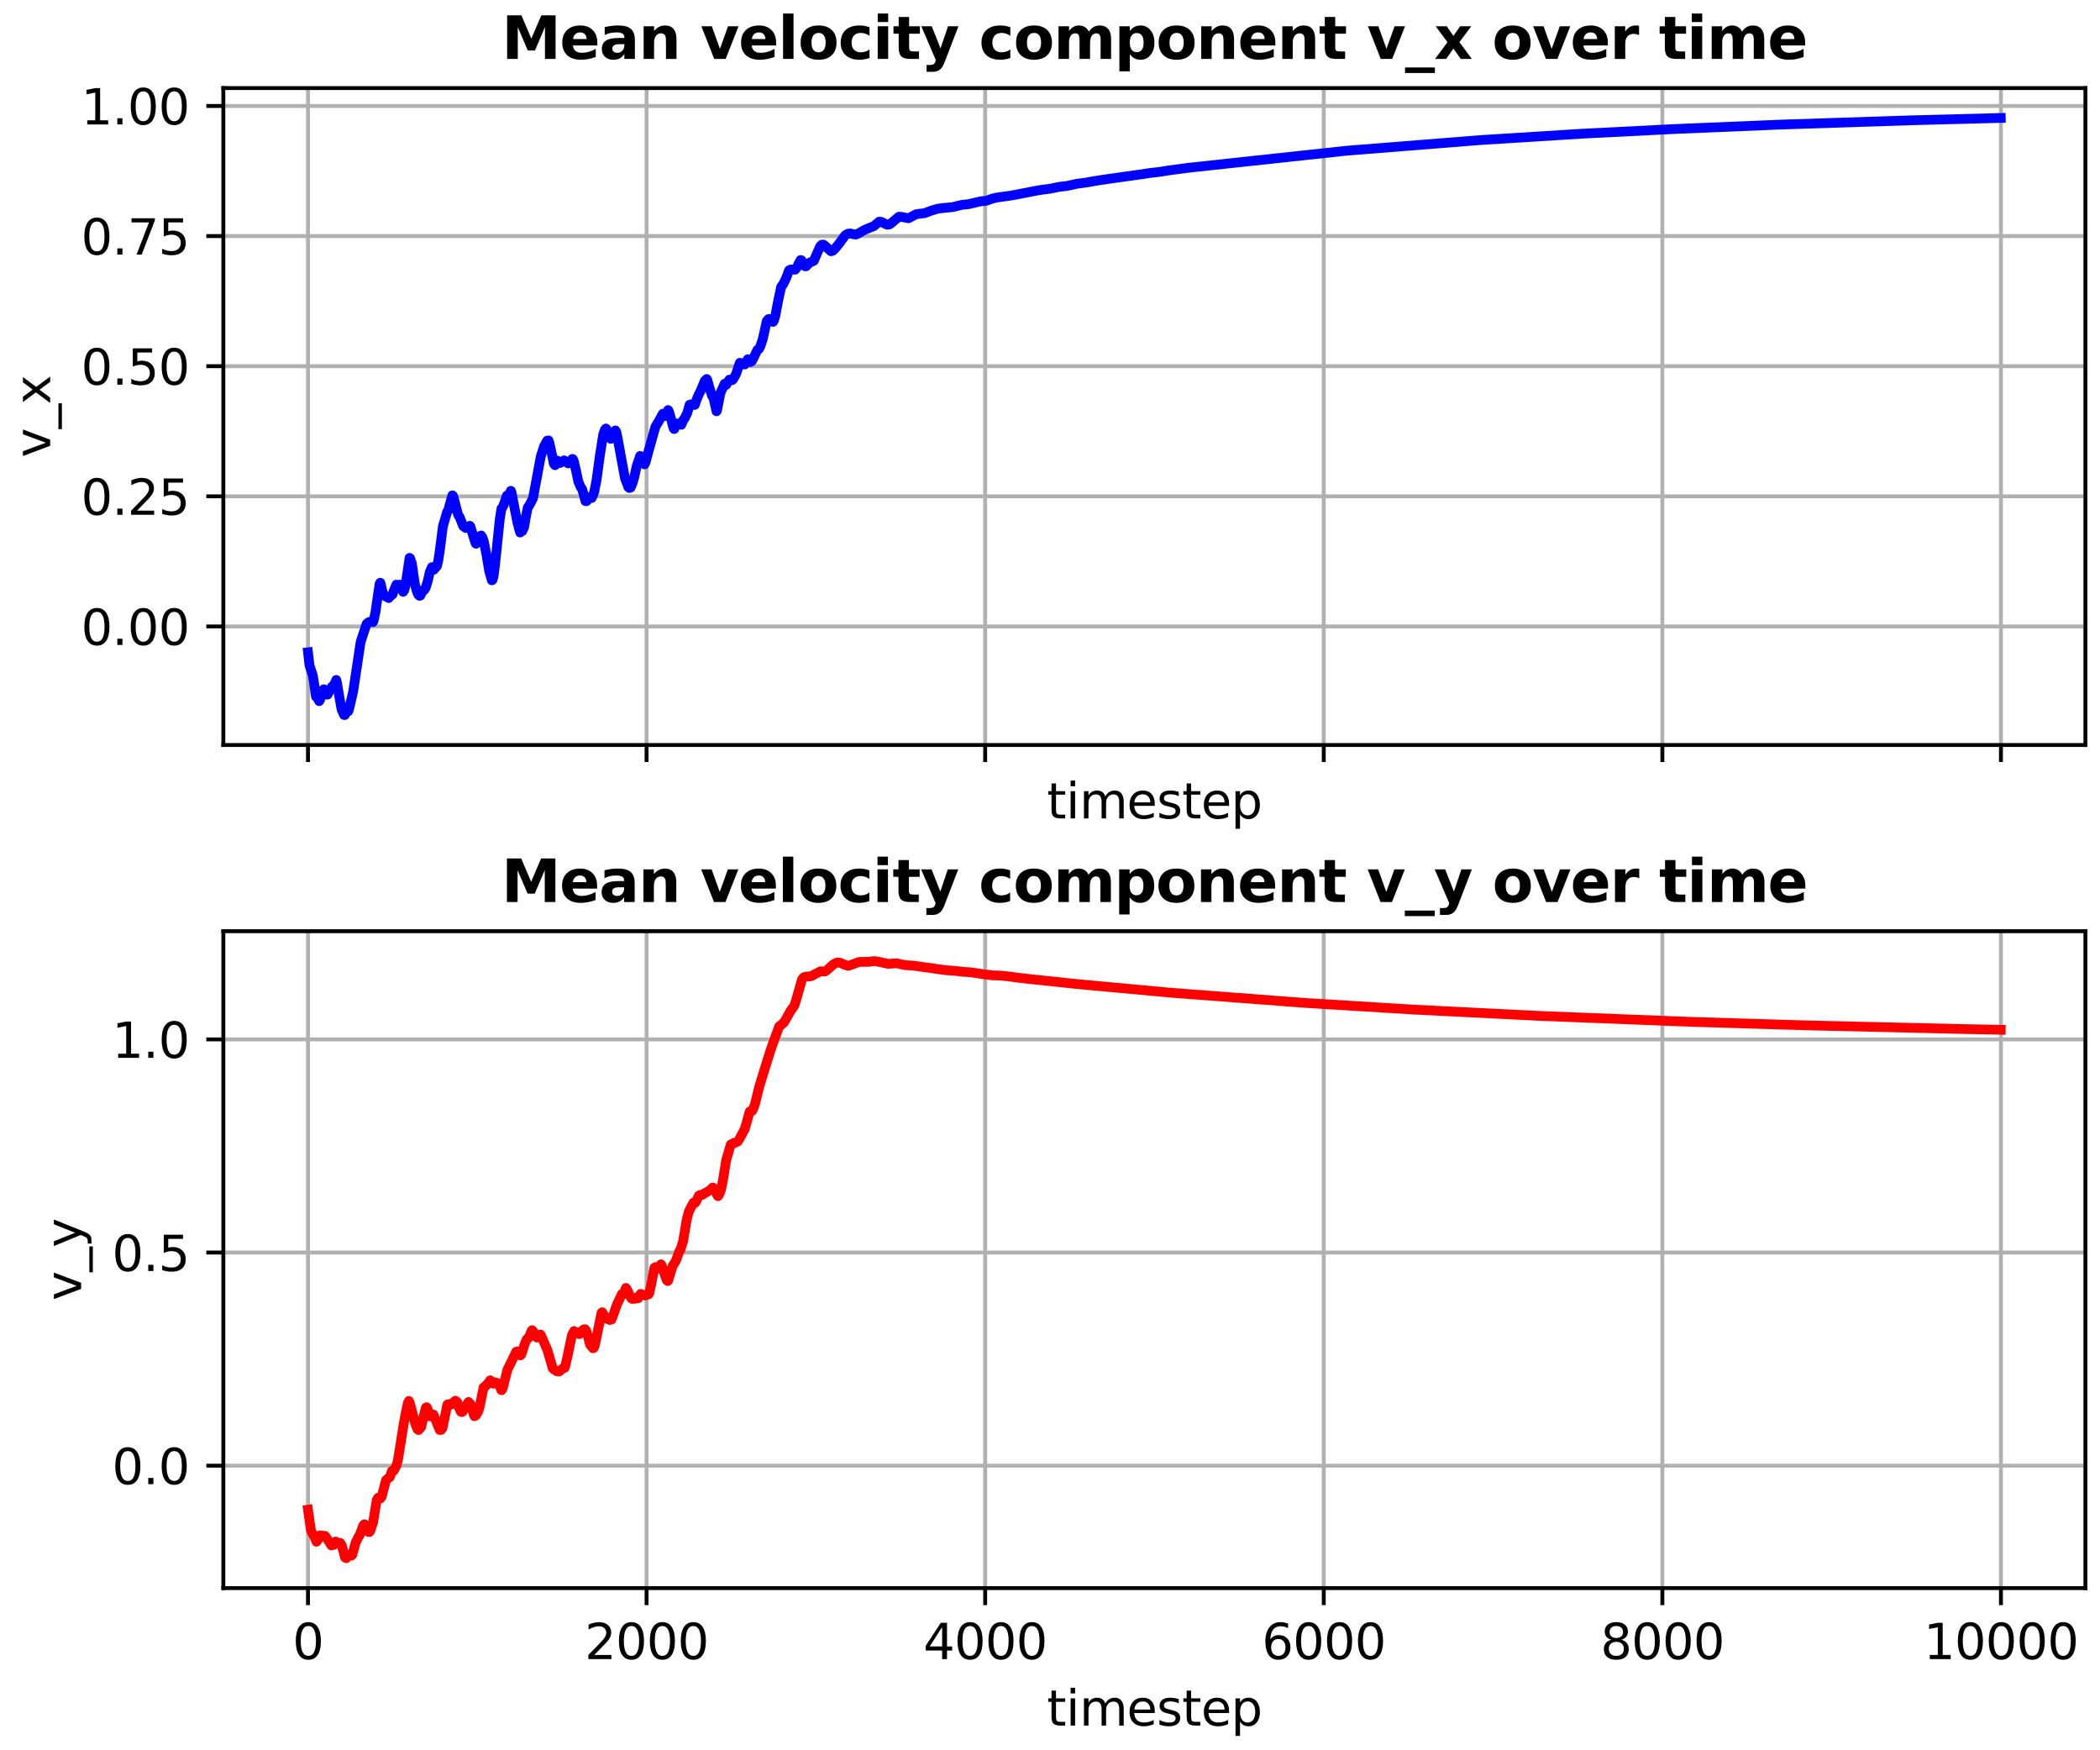 <?xml version="1.0" encoding="utf-8" standalone="no"?>
<!DOCTYPE svg PUBLIC "-//W3C//DTD SVG 1.1//EN"
  "http://www.w3.org/Graphics/SVG/1.1/DTD/svg11.dtd">
<svg xmlns:xlink="http://www.w3.org/1999/xlink" width="432pt" height="360pt" viewBox="0 0 432 360" xmlns="http://www.w3.org/2000/svg" version="1.1">
 <defs>
  <style type="text/css">*{stroke-linejoin: round; stroke-linecap: butt}</style>
 </defs>
 <g id="figure_1">
  <g id="patch_1">
   <path d="M 0 360 
L 432 360 
L 432 0 
L 0 0 
z
" style="fill: #ffffff"/>
  </g>
  <g id="axes_1">
   <g id="patch_2">
    <path d="M 45.944 153.233 
L 429 153.233 
L 429 18.118 
L 45.944 18.118 
z
" style="fill: #ffffff"/>
   </g>
   <g id="matplotlib.axis_1">
    <g id="xtick_1">
     <g id="line2d_1">
      <path d="M 63.356 153.233 
L 63.356 18.118 
" clip-path="url(#p752366ac74)" style="fill: none; stroke: #b0b0b0; stroke-width: 0.8; stroke-linecap: square"/>
     </g>
     <g id="line2d_2">
      <defs>
       <path id="m04e25a98ad" d="M 0 0 
L 0 3.5 
" style="stroke: #000000; stroke-width: 0.8"/>
      </defs>
      <g>
       <use xlink:href="#m04e25a98ad" x="63.356" y="153.233" style="stroke: #000000; stroke-width: 0.8"/>
      </g>
     </g>
    </g>
    <g id="xtick_2">
     <g id="line2d_3">
      <path d="M 133.009 153.233 
L 133.009 18.118 
" clip-path="url(#p752366ac74)" style="fill: none; stroke: #b0b0b0; stroke-width: 0.8; stroke-linecap: square"/>
     </g>
     <g id="line2d_4">
      <g>
       <use xlink:href="#m04e25a98ad" x="133.009" y="153.233" style="stroke: #000000; stroke-width: 0.8"/>
      </g>
     </g>
    </g>
    <g id="xtick_3">
     <g id="line2d_5">
      <path d="M 202.663 153.233 
L 202.663 18.118 
" clip-path="url(#p752366ac74)" style="fill: none; stroke: #b0b0b0; stroke-width: 0.8; stroke-linecap: square"/>
     </g>
     <g id="line2d_6">
      <g>
       <use xlink:href="#m04e25a98ad" x="202.663" y="153.233" style="stroke: #000000; stroke-width: 0.8"/>
      </g>
     </g>
    </g>
    <g id="xtick_4">
     <g id="line2d_7">
      <path d="M 272.316 153.233 
L 272.316 18.118 
" clip-path="url(#p752366ac74)" style="fill: none; stroke: #b0b0b0; stroke-width: 0.8; stroke-linecap: square"/>
     </g>
     <g id="line2d_8">
      <g>
       <use xlink:href="#m04e25a98ad" x="272.316" y="153.233" style="stroke: #000000; stroke-width: 0.8"/>
      </g>
     </g>
    </g>
    <g id="xtick_5">
     <g id="line2d_9">
      <path d="M 341.969 153.233 
L 341.969 18.118 
" clip-path="url(#p752366ac74)" style="fill: none; stroke: #b0b0b0; stroke-width: 0.8; stroke-linecap: square"/>
     </g>
     <g id="line2d_10">
      <g>
       <use xlink:href="#m04e25a98ad" x="341.969" y="153.233" style="stroke: #000000; stroke-width: 0.8"/>
      </g>
     </g>
    </g>
    <g id="xtick_6">
     <g id="line2d_11">
      <path d="M 411.623 153.233 
L 411.623 18.118 
" clip-path="url(#p752366ac74)" style="fill: none; stroke: #b0b0b0; stroke-width: 0.8; stroke-linecap: square"/>
     </g>
     <g id="line2d_12">
      <g>
       <use xlink:href="#m04e25a98ad" x="411.623" y="153.233" style="stroke: #000000; stroke-width: 0.8"/>
      </g>
     </g>
    </g>
    <g id="text_1">
     <!-- timestep -->
     <g transform="translate(215.36 168.331) scale(0.1 -0.1)">
      <defs>
       <path id="DejaVuSans-74" d="M 1172 4494 
L 1172 3500 
L 2356 3500 
L 2356 3053 
L 1172 3053 
L 1172 1153 
Q 1172 725 1289 603 
Q 1406 481 1766 481 
L 2356 481 
L 2356 0 
L 1766 0 
Q 1100 0 847 248 
Q 594 497 594 1153 
L 594 3053 
L 172 3053 
L 172 3500 
L 594 3500 
L 594 4494 
L 1172 4494 
z
" transform="scale(0.016)"/>
       <path id="DejaVuSans-69" d="M 603 3500 
L 1178 3500 
L 1178 0 
L 603 0 
L 603 3500 
z
M 603 4863 
L 1178 4863 
L 1178 4134 
L 603 4134 
L 603 4863 
z
" transform="scale(0.016)"/>
       <path id="DejaVuSans-6d" d="M 3328 2828 
Q 3544 3216 3844 3400 
Q 4144 3584 4550 3584 
Q 5097 3584 5394 3201 
Q 5691 2819 5691 2113 
L 5691 0 
L 5113 0 
L 5113 2094 
Q 5113 2597 4934 2840 
Q 4756 3084 4391 3084 
Q 3944 3084 3684 2787 
Q 3425 2491 3425 1978 
L 3425 0 
L 2847 0 
L 2847 2094 
Q 2847 2600 2669 2842 
Q 2491 3084 2119 3084 
Q 1678 3084 1418 2786 
Q 1159 2488 1159 1978 
L 1159 0 
L 581 0 
L 581 3500 
L 1159 3500 
L 1159 2956 
Q 1356 3278 1631 3431 
Q 1906 3584 2284 3584 
Q 2666 3584 2933 3390 
Q 3200 3197 3328 2828 
z
" transform="scale(0.016)"/>
       <path id="DejaVuSans-65" d="M 3597 1894 
L 3597 1613 
L 953 1613 
Q 991 1019 1311 708 
Q 1631 397 2203 397 
Q 2534 397 2845 478 
Q 3156 559 3463 722 
L 3463 178 
Q 3153 47 2828 -22 
Q 2503 -91 2169 -91 
Q 1331 -91 842 396 
Q 353 884 353 1716 
Q 353 2575 817 3079 
Q 1281 3584 2069 3584 
Q 2775 3584 3186 3129 
Q 3597 2675 3597 1894 
z
M 3022 2063 
Q 3016 2534 2758 2815 
Q 2500 3097 2075 3097 
Q 1594 3097 1305 2825 
Q 1016 2553 972 2059 
L 3022 2063 
z
" transform="scale(0.016)"/>
       <path id="DejaVuSans-73" d="M 2834 3397 
L 2834 2853 
Q 2591 2978 2328 3040 
Q 2066 3103 1784 3103 
Q 1356 3103 1142 2972 
Q 928 2841 928 2578 
Q 928 2378 1081 2264 
Q 1234 2150 1697 2047 
L 1894 2003 
Q 2506 1872 2764 1633 
Q 3022 1394 3022 966 
Q 3022 478 2636 193 
Q 2250 -91 1575 -91 
Q 1294 -91 989 -36 
Q 684 19 347 128 
L 347 722 
Q 666 556 975 473 
Q 1284 391 1588 391 
Q 1994 391 2212 530 
Q 2431 669 2431 922 
Q 2431 1156 2273 1281 
Q 2116 1406 1581 1522 
L 1381 1569 
Q 847 1681 609 1914 
Q 372 2147 372 2553 
Q 372 3047 722 3315 
Q 1072 3584 1716 3584 
Q 2034 3584 2315 3537 
Q 2597 3491 2834 3397 
z
" transform="scale(0.016)"/>
       <path id="DejaVuSans-70" d="M 1159 525 
L 1159 -1331 
L 581 -1331 
L 581 3500 
L 1159 3500 
L 1159 2969 
Q 1341 3281 1617 3432 
Q 1894 3584 2278 3584 
Q 2916 3584 3314 3078 
Q 3713 2572 3713 1747 
Q 3713 922 3314 415 
Q 2916 -91 2278 -91 
Q 1894 -91 1617 61 
Q 1341 213 1159 525 
z
M 3116 1747 
Q 3116 2381 2855 2742 
Q 2594 3103 2138 3103 
Q 1681 3103 1420 2742 
Q 1159 2381 1159 1747 
Q 1159 1113 1420 752 
Q 1681 391 2138 391 
Q 2594 391 2855 752 
Q 3116 1113 3116 1747 
z
" transform="scale(0.016)"/>
      </defs>
      <use xlink:href="#DejaVuSans-74"/>
      <use xlink:href="#DejaVuSans-69" transform="translate(39.209 0)"/>
      <use xlink:href="#DejaVuSans-6d" transform="translate(66.992 0)"/>
      <use xlink:href="#DejaVuSans-65" transform="translate(164.404 0)"/>
      <use xlink:href="#DejaVuSans-73" transform="translate(225.928 0)"/>
      <use xlink:href="#DejaVuSans-74" transform="translate(278.027 0)"/>
      <use xlink:href="#DejaVuSans-65" transform="translate(317.236 0)"/>
      <use xlink:href="#DejaVuSans-70" transform="translate(378.76 0)"/>
     </g>
    </g>
   </g>
   <g id="matplotlib.axis_2">
    <g id="ytick_1">
     <g id="line2d_13">
      <path d="M 45.944 128.847 
L 429 128.847 
" clip-path="url(#p752366ac74)" style="fill: none; stroke: #b0b0b0; stroke-width: 0.8; stroke-linecap: square"/>
     </g>
     <g id="line2d_14">
      <defs>
       <path id="mbb26df7e04" d="M 0 0 
L -3.5 0 
" style="stroke: #000000; stroke-width: 0.8"/>
      </defs>
      <g>
       <use xlink:href="#mbb26df7e04" x="45.944" y="128.847" style="stroke: #000000; stroke-width: 0.8"/>
      </g>
     </g>
     <g id="text_2">
      <!-- 0.00 -->
      <g transform="translate(16.678 132.647) scale(0.1 -0.1)">
       <defs>
        <path id="DejaVuSans-30" d="M 2034 4250 
Q 1547 4250 1301 3770 
Q 1056 3291 1056 2328 
Q 1056 1369 1301 889 
Q 1547 409 2034 409 
Q 2525 409 2770 889 
Q 3016 1369 3016 2328 
Q 3016 3291 2770 3770 
Q 2525 4250 2034 4250 
z
M 2034 4750 
Q 2819 4750 3233 4129 
Q 3647 3509 3647 2328 
Q 3647 1150 3233 529 
Q 2819 -91 2034 -91 
Q 1250 -91 836 529 
Q 422 1150 422 2328 
Q 422 3509 836 4129 
Q 1250 4750 2034 4750 
z
" transform="scale(0.016)"/>
        <path id="DejaVuSans-2e" d="M 684 794 
L 1344 794 
L 1344 0 
L 684 0 
L 684 794 
z
" transform="scale(0.016)"/>
       </defs>
       <use xlink:href="#DejaVuSans-30"/>
       <use xlink:href="#DejaVuSans-2e" transform="translate(63.623 0)"/>
       <use xlink:href="#DejaVuSans-30" transform="translate(95.41 0)"/>
       <use xlink:href="#DejaVuSans-30" transform="translate(159.033 0)"/>
      </g>
     </g>
    </g>
    <g id="ytick_2">
     <g id="line2d_15">
      <path d="M 45.944 102.084 
L 429 102.084 
" clip-path="url(#p752366ac74)" style="fill: none; stroke: #b0b0b0; stroke-width: 0.8; stroke-linecap: square"/>
     </g>
     <g id="line2d_16">
      <g>
       <use xlink:href="#mbb26df7e04" x="45.944" y="102.084" style="stroke: #000000; stroke-width: 0.8"/>
      </g>
     </g>
     <g id="text_3">
      <!-- 0.25 -->
      <g transform="translate(16.678 105.883) scale(0.1 -0.1)">
       <defs>
        <path id="DejaVuSans-32" d="M 1228 531 
L 3431 531 
L 3431 0 
L 469 0 
L 469 531 
Q 828 903 1448 1529 
Q 2069 2156 2228 2338 
Q 2531 2678 2651 2914 
Q 2772 3150 2772 3378 
Q 2772 3750 2511 3984 
Q 2250 4219 1831 4219 
Q 1534 4219 1204 4116 
Q 875 4013 500 3803 
L 500 4441 
Q 881 4594 1212 4672 
Q 1544 4750 1819 4750 
Q 2544 4750 2975 4387 
Q 3406 4025 3406 3419 
Q 3406 3131 3298 2873 
Q 3191 2616 2906 2266 
Q 2828 2175 2409 1742 
Q 1991 1309 1228 531 
z
" transform="scale(0.016)"/>
        <path id="DejaVuSans-35" d="M 691 4666 
L 3169 4666 
L 3169 4134 
L 1269 4134 
L 1269 2991 
Q 1406 3038 1543 3061 
Q 1681 3084 1819 3084 
Q 2600 3084 3056 2656 
Q 3513 2228 3513 1497 
Q 3513 744 3044 326 
Q 2575 -91 1722 -91 
Q 1428 -91 1123 -41 
Q 819 9 494 109 
L 494 744 
Q 775 591 1075 516 
Q 1375 441 1709 441 
Q 2250 441 2565 725 
Q 2881 1009 2881 1497 
Q 2881 1984 2565 2268 
Q 2250 2553 1709 2553 
Q 1456 2553 1204 2497 
Q 953 2441 691 2322 
L 691 4666 
z
" transform="scale(0.016)"/>
       </defs>
       <use xlink:href="#DejaVuSans-30"/>
       <use xlink:href="#DejaVuSans-2e" transform="translate(63.623 0)"/>
       <use xlink:href="#DejaVuSans-32" transform="translate(95.41 0)"/>
       <use xlink:href="#DejaVuSans-35" transform="translate(159.033 0)"/>
      </g>
     </g>
    </g>
    <g id="ytick_3">
     <g id="line2d_17">
      <path d="M 45.944 75.32 
L 429 75.32 
" clip-path="url(#p752366ac74)" style="fill: none; stroke: #b0b0b0; stroke-width: 0.8; stroke-linecap: square"/>
     </g>
     <g id="line2d_18">
      <g>
       <use xlink:href="#mbb26df7e04" x="45.944" y="75.32" style="stroke: #000000; stroke-width: 0.8"/>
      </g>
     </g>
     <g id="text_4">
      <!-- 0.50 -->
      <g transform="translate(16.678 79.119) scale(0.1 -0.1)">
       <use xlink:href="#DejaVuSans-30"/>
       <use xlink:href="#DejaVuSans-2e" transform="translate(63.623 0)"/>
       <use xlink:href="#DejaVuSans-35" transform="translate(95.41 0)"/>
       <use xlink:href="#DejaVuSans-30" transform="translate(159.033 0)"/>
      </g>
     </g>
    </g>
    <g id="ytick_4">
     <g id="line2d_19">
      <path d="M 45.944 48.556 
L 429 48.556 
" clip-path="url(#p752366ac74)" style="fill: none; stroke: #b0b0b0; stroke-width: 0.8; stroke-linecap: square"/>
     </g>
     <g id="line2d_20">
      <g>
       <use xlink:href="#mbb26df7e04" x="45.944" y="48.556" style="stroke: #000000; stroke-width: 0.8"/>
      </g>
     </g>
     <g id="text_5">
      <!-- 0.75 -->
      <g transform="translate(16.678 52.356) scale(0.1 -0.1)">
       <defs>
        <path id="DejaVuSans-37" d="M 525 4666 
L 3525 4666 
L 3525 4397 
L 1831 0 
L 1172 0 
L 2766 4134 
L 525 4134 
L 525 4666 
z
" transform="scale(0.016)"/>
       </defs>
       <use xlink:href="#DejaVuSans-30"/>
       <use xlink:href="#DejaVuSans-2e" transform="translate(63.623 0)"/>
       <use xlink:href="#DejaVuSans-37" transform="translate(95.41 0)"/>
       <use xlink:href="#DejaVuSans-35" transform="translate(159.033 0)"/>
      </g>
     </g>
    </g>
    <g id="ytick_5">
     <g id="line2d_21">
      <path d="M 45.944 21.793 
L 429 21.793 
" clip-path="url(#p752366ac74)" style="fill: none; stroke: #b0b0b0; stroke-width: 0.8; stroke-linecap: square"/>
     </g>
     <g id="line2d_22">
      <g>
       <use xlink:href="#mbb26df7e04" x="45.944" y="21.793" style="stroke: #000000; stroke-width: 0.8"/>
      </g>
     </g>
     <g id="text_6">
      <!-- 1.00 -->
      <g transform="translate(16.678 25.592) scale(0.1 -0.1)">
       <defs>
        <path id="DejaVuSans-31" d="M 794 531 
L 1825 531 
L 1825 4091 
L 703 3866 
L 703 4441 
L 1819 4666 
L 2450 4666 
L 2450 531 
L 3481 531 
L 3481 0 
L 794 0 
L 794 531 
z
" transform="scale(0.016)"/>
       </defs>
       <use xlink:href="#DejaVuSans-31"/>
       <use xlink:href="#DejaVuSans-2e" transform="translate(63.623 0)"/>
       <use xlink:href="#DejaVuSans-30" transform="translate(95.41 0)"/>
       <use xlink:href="#DejaVuSans-30" transform="translate(159.033 0)"/>
      </g>
     </g>
    </g>
    <g id="text_7">
     <!-- v_x -->
     <g transform="translate(10.321 94.094) rotate(-90) scale(0.1 -0.1)">
      <defs>
       <path id="DejaVuSans-76" d="M 191 3500 
L 800 3500 
L 1894 563 
L 2988 3500 
L 3597 3500 
L 2284 0 
L 1503 0 
L 191 3500 
z
" transform="scale(0.016)"/>
       <path id="DejaVuSans-5f" d="M 3263 -1063 
L 3263 -1509 
L -63 -1509 
L -63 -1063 
L 3263 -1063 
z
" transform="scale(0.016)"/>
       <path id="DejaVuSans-78" d="M 3513 3500 
L 2247 1797 
L 3578 0 
L 2900 0 
L 1881 1375 
L 863 0 
L 184 0 
L 1544 1831 
L 300 3500 
L 978 3500 
L 1906 2253 
L 2834 3500 
L 3513 3500 
z
" transform="scale(0.016)"/>
      </defs>
      <use xlink:href="#DejaVuSans-76"/>
      <use xlink:href="#DejaVuSans-5f" transform="translate(59.18 0)"/>
      <use xlink:href="#DejaVuSans-78" transform="translate(109.18 0)"/>
     </g>
    </g>
   </g>
   <g id="line2d_23">
    <path d="M 63.356 134.164 
L 63.669 136.856 
L 63.982 137.807 
L 64.366 138.999 
L 64.609 140.522 
L 64.992 143.263 
L 65.167 143.438 
L 65.341 143.605 
L 65.654 144.214 
L 65.793 144.049 
L 65.968 143.549 
L 66.316 142.014 
L 66.629 141.761 
L 66.734 141.874 
L 67.291 142.883 
L 67.396 142.862 
L 68.301 141.206 
L 68.475 141.089 
L 68.789 140.727 
L 68.928 140.44 
L 69.172 139.852 
L 69.346 140.527 
L 69.833 143.472 
L 70.251 145.861 
L 70.774 147.057 
L 70.948 147.061 
L 71.226 146.521 
L 71.401 146.353 
L 71.644 146.306 
L 71.784 145.941 
L 72.654 142.222 
L 74.187 132.018 
L 75.406 128.338 
L 75.719 128.054 
L 76.067 127.887 
L 76.729 127.956 
L 76.868 127.638 
L 77.217 126.009 
L 78.087 120.069 
L 78.227 119.852 
L 78.261 119.888 
L 78.401 120.45 
L 78.819 122.22 
L 79.306 122.655 
L 79.515 122.74 
L 79.968 123.013 
L 80.212 122.696 
L 80.63 122.357 
L 80.734 122.291 
L 80.943 121.677 
L 81.535 120.238 
L 81.709 120.425 
L 81.988 120.876 
L 82.301 120.247 
L 82.371 120.395 
L 82.928 121.724 
L 82.963 121.701 
L 83.172 121.38 
L 83.381 120.64 
L 84.252 114.747 
L 84.356 114.803 
L 84.739 115.913 
L 84.983 117.692 
L 85.331 120.048 
L 85.749 121.634 
L 86.028 122.306 
L 86.306 122.551 
L 86.481 122.496 
L 86.724 121.989 
L 87.038 121.447 
L 87.316 121.311 
L 87.56 120.901 
L 87.978 119.57 
L 88.431 117.585 
L 88.849 116.649 
L 88.988 116.784 
L 89.232 117.181 
L 89.894 116.413 
L 90.172 115.243 
L 90.52 112.885 
L 91.113 108.235 
L 91.983 105.268 
L 92.192 105.021 
L 92.715 103.072 
L 93.063 101.882 
L 93.167 101.947 
L 93.341 102.44 
L 94.247 105.921 
L 94.526 106.308 
L 94.665 106.63 
L 95.292 108.229 
L 95.814 108.599 
L 96.65 108.147 
L 96.754 108.265 
L 97.451 110.574 
L 97.834 111.754 
L 97.939 111.84 
L 97.973 111.801 
L 98.287 111.162 
L 98.635 110.334 
L 98.983 110.134 
L 99.262 110.568 
L 99.541 111.414 
L 100.098 114.259 
L 100.62 117.386 
L 101.177 119.364 
L 101.317 119.291 
L 101.526 118.588 
L 101.839 116.181 
L 102.814 106.755 
L 103.163 104.572 
L 103.406 104.307 
L 103.615 103.821 
L 104.277 101.927 
L 104.625 102.01 
L 104.799 101.654 
L 105.078 100.953 
L 105.113 100.973 
L 105.217 101.238 
L 106.436 107.491 
L 106.994 109.529 
L 107.342 109.26 
L 107.446 109.23 
L 107.829 108.394 
L 108.143 106.501 
L 108.561 104.398 
L 108.909 103.91 
L 109.64 102.5 
L 111.242 93.913 
L 111.904 91.813 
L 112.043 91.579 
L 112.566 90.631 
L 112.844 90.583 
L 113.019 91.063 
L 113.541 93.504 
L 113.924 95.368 
L 114.168 95.687 
L 114.307 95.373 
L 114.586 94.726 
L 114.725 94.776 
L 115.143 95.243 
L 115.282 95.196 
L 115.456 95.081 
L 115.631 95.038 
L 116.048 94.689 
L 116.606 95.035 
L 116.884 95.314 
L 117.024 95.189 
L 117.755 94.388 
L 117.859 94.432 
L 118.034 94.837 
L 118.452 96.594 
L 118.974 99.063 
L 119.461 100.207 
L 119.74 100.57 
L 119.949 101.294 
L 120.437 103.073 
L 120.471 103.054 
L 120.646 103.086 
L 120.855 102.873 
L 121.203 102.269 
L 121.551 102.36 
L 121.725 102.428 
L 121.969 101.92 
L 122.248 101.12 
L 122.7 98.838 
L 123.397 93.732 
L 124.093 89.314 
L 124.477 88.297 
L 124.651 88.136 
L 124.79 88.273 
L 125.347 89.735 
L 125.661 90.26 
L 125.8 90.079 
L 126.601 88.533 
L 126.775 88.808 
L 127.019 89.957 
L 128.551 98.327 
L 129.248 100.2 
L 129.457 100.364 
L 129.735 100.299 
L 130.118 99.375 
L 130.502 98.052 
L 130.954 95.931 
L 131.686 93.775 
L 131.755 93.834 
L 132.034 94.48 
L 132.417 95.421 
L 132.591 95.505 
L 132.835 94.987 
L 133.288 93.261 
L 134.82 87.787 
L 135.412 86.812 
L 136.352 85.098 
L 136.457 85.165 
L 136.77 85.591 
L 136.805 85.55 
L 137.153 84.991 
L 137.432 84.34 
L 137.467 84.359 
L 137.641 84.729 
L 137.954 85.818 
L 138.547 88.075 
L 138.686 88.248 
L 138.721 88.221 
L 138.86 87.781 
L 139.104 87.119 
L 139.313 87.096 
L 139.661 87.191 
L 139.835 87.22 
L 140.149 87.376 
L 140.183 87.319 
L 140.601 86.3 
L 140.81 86.122 
L 141.124 85.463 
L 141.402 84.895 
L 141.855 83.246 
L 142.099 83.181 
L 142.308 83.185 
L 142.83 83.297 
L 142.935 83.274 
L 143.318 82.146 
L 143.701 81.226 
L 144.119 80.413 
L 144.989 78.308 
L 145.164 78.176 
L 145.373 77.952 
L 145.512 78.15 
L 145.93 79.715 
L 146.487 81.449 
L 146.731 81.641 
L 146.975 82.766 
L 147.393 84.595 
L 147.462 84.524 
L 147.636 83.746 
L 148.194 80.852 
L 149.064 78.927 
L 149.134 78.974 
L 149.378 79.168 
L 149.412 79.133 
L 150.039 78.083 
L 150.457 78.146 
L 150.631 78.181 
L 150.771 78.07 
L 151.398 76.978 
L 152.199 74.619 
L 152.512 74.694 
L 153.174 74.975 
L 153.313 74.843 
L 153.835 73.871 
L 153.87 73.904 
L 154.393 74.463 
L 154.636 74.324 
L 155.02 73.629 
L 155.786 71.999 
L 156.134 71.766 
L 156.413 71.227 
L 156.935 69.656 
L 157.736 66.005 
L 158.119 65.618 
L 158.328 65.599 
L 158.711 65.88 
L 159.025 66.209 
L 159.199 65.946 
L 159.477 65.063 
L 160.035 62.088 
L 160.696 58.993 
L 161.114 58.451 
L 161.776 57.078 
L 162.298 55.632 
L 162.542 55.47 
L 162.786 55.42 
L 163.552 55.479 
L 163.9 55.061 
L 164.318 54.176 
L 164.701 53.474 
L 164.876 53.533 
L 165.119 53.938 
L 165.607 54.773 
L 165.816 54.768 
L 166.129 54.439 
L 166.582 54.009 
L 167.418 53.639 
L 167.975 52.335 
L 168.706 50.689 
L 169.09 50.316 
L 169.368 50.309 
L 169.716 50.561 
L 170.935 51.681 
L 171.249 51.606 
L 171.702 51.221 
L 172.537 50.202 
L 173.861 48.405 
L 174.418 48.07 
L 174.94 48.01 
L 175.602 48.196 
L 176.125 48.236 
L 176.612 48.008 
L 177.97 47.221 
L 179.747 46.52 
L 180.861 45.588 
L 181.244 45.608 
L 181.801 45.894 
L 182.533 46.223 
L 182.951 46.167 
L 183.403 45.853 
L 184.901 44.581 
L 185.354 44.595 
L 186.921 44.892 
L 187.548 44.545 
L 188.488 44.048 
L 189.219 43.962 
L 190.264 43.832 
L 191.518 43.336 
L 192.841 42.947 
L 194.165 42.758 
L 195.871 42.618 
L 197.926 42.123 
L 199.284 41.987 
L 201.722 41.411 
L 202.906 41.292 
L 204.021 40.885 
L 204.961 40.645 
L 208.13 40.199 
L 211.3 39.592 
L 213.215 39.212 
L 214.469 39.008 
L 216.106 38.803 
L 217.882 38.431 
L 219.554 38.234 
L 221.539 37.795 
L 223.35 37.56 
L 225.3 37.213 
L 227.668 36.849 
L 234.459 35.893 
L 236.653 35.571 
L 238.464 35.368 
L 240.345 35.06 
L 244.559 34.5 
L 277.018 30.998 
L 304.67 28.799 
L 325.705 27.484 
L 344.547 26.533 
L 366.418 25.62 
L 393.13 24.744 
L 411.588 24.26 
L 411.588 24.26 
" clip-path="url(#p752366ac74)" style="fill: none; stroke: #0000ff; stroke-width: 2; stroke-linecap: square"/>
   </g>
   <g id="patch_3">
    <path d="M 45.944 153.233 
L 45.944 18.118 
" style="fill: none; stroke: #000000; stroke-width: 0.8; stroke-linejoin: miter; stroke-linecap: square"/>
   </g>
   <g id="patch_4">
    <path d="M 429 153.233 
L 429 18.118 
" style="fill: none; stroke: #000000; stroke-width: 0.8; stroke-linejoin: miter; stroke-linecap: square"/>
   </g>
   <g id="patch_5">
    <path d="M 45.944 153.233 
L 429 153.233 
" style="fill: none; stroke: #000000; stroke-width: 0.8; stroke-linejoin: miter; stroke-linecap: square"/>
   </g>
   <g id="patch_6">
    <path d="M 45.944 18.118 
L 429 18.118 
" style="fill: none; stroke: #000000; stroke-width: 0.8; stroke-linejoin: miter; stroke-linecap: square"/>
   </g>
   <g id="text_8">
    <!-- Mean velocity component v_x over time -->
    <g transform="translate(103.197 12.118) scale(0.12 -0.12)">
     <defs>
      <path id="DejaVuSans-Bold-4d" d="M 588 4666 
L 2119 4666 
L 3181 2169 
L 4250 4666 
L 5778 4666 
L 5778 0 
L 4641 0 
L 4641 3413 
L 3566 897 
L 2803 897 
L 1728 3413 
L 1728 0 
L 588 0 
L 588 4666 
z
" transform="scale(0.016)"/>
      <path id="DejaVuSans-Bold-65" d="M 4031 1759 
L 4031 1441 
L 1416 1441 
Q 1456 1047 1700 850 
Q 1944 653 2381 653 
Q 2734 653 3104 758 
Q 3475 863 3866 1075 
L 3866 213 
Q 3469 63 3072 -14 
Q 2675 -91 2278 -91 
Q 1328 -91 801 392 
Q 275 875 275 1747 
Q 275 2603 792 3093 
Q 1309 3584 2216 3584 
Q 3041 3584 3536 3087 
Q 4031 2591 4031 1759 
z
M 2881 2131 
Q 2881 2450 2695 2645 
Q 2509 2841 2209 2841 
Q 1884 2841 1681 2658 
Q 1478 2475 1428 2131 
L 2881 2131 
z
" transform="scale(0.016)"/>
      <path id="DejaVuSans-Bold-61" d="M 2106 1575 
Q 1756 1575 1579 1456 
Q 1403 1338 1403 1106 
Q 1403 894 1545 773 
Q 1688 653 1941 653 
Q 2256 653 2472 879 
Q 2688 1106 2688 1447 
L 2688 1575 
L 2106 1575 
z
M 3816 1997 
L 3816 0 
L 2688 0 
L 2688 519 
Q 2463 200 2181 54 
Q 1900 -91 1497 -91 
Q 953 -91 614 226 
Q 275 544 275 1050 
Q 275 1666 698 1953 
Q 1122 2241 2028 2241 
L 2688 2241 
L 2688 2328 
Q 2688 2594 2478 2717 
Q 2269 2841 1825 2841 
Q 1466 2841 1156 2769 
Q 847 2697 581 2553 
L 581 3406 
Q 941 3494 1303 3539 
Q 1666 3584 2028 3584 
Q 2975 3584 3395 3211 
Q 3816 2838 3816 1997 
z
" transform="scale(0.016)"/>
      <path id="DejaVuSans-Bold-6e" d="M 4056 2131 
L 4056 0 
L 2931 0 
L 2931 347 
L 2931 1631 
Q 2931 2084 2911 2256 
Q 2891 2428 2841 2509 
Q 2775 2619 2662 2680 
Q 2550 2741 2406 2741 
Q 2056 2741 1856 2470 
Q 1656 2200 1656 1722 
L 1656 0 
L 538 0 
L 538 3500 
L 1656 3500 
L 1656 2988 
Q 1909 3294 2193 3439 
Q 2478 3584 2822 3584 
Q 3428 3584 3742 3212 
Q 4056 2841 4056 2131 
z
" transform="scale(0.016)"/>
      <path id="DejaVuSans-Bold-20" transform="scale(0.016)"/>
      <path id="DejaVuSans-Bold-76" d="M 97 3500 
L 1216 3500 
L 2088 1081 
L 2956 3500 
L 4078 3500 
L 2700 0 
L 1472 0 
L 97 3500 
z
" transform="scale(0.016)"/>
      <path id="DejaVuSans-Bold-6c" d="M 538 4863 
L 1656 4863 
L 1656 0 
L 538 0 
L 538 4863 
z
" transform="scale(0.016)"/>
      <path id="DejaVuSans-Bold-6f" d="M 2203 2784 
Q 1831 2784 1636 2517 
Q 1441 2250 1441 1747 
Q 1441 1244 1636 976 
Q 1831 709 2203 709 
Q 2569 709 2762 976 
Q 2956 1244 2956 1747 
Q 2956 2250 2762 2517 
Q 2569 2784 2203 2784 
z
M 2203 3584 
Q 3106 3584 3614 3096 
Q 4122 2609 4122 1747 
Q 4122 884 3614 396 
Q 3106 -91 2203 -91 
Q 1297 -91 786 396 
Q 275 884 275 1747 
Q 275 2609 786 3096 
Q 1297 3584 2203 3584 
z
" transform="scale(0.016)"/>
      <path id="DejaVuSans-Bold-63" d="M 3366 3391 
L 3366 2478 
Q 3138 2634 2908 2709 
Q 2678 2784 2431 2784 
Q 1963 2784 1702 2511 
Q 1441 2238 1441 1747 
Q 1441 1256 1702 982 
Q 1963 709 2431 709 
Q 2694 709 2930 787 
Q 3166 866 3366 1019 
L 3366 103 
Q 3103 6 2833 -42 
Q 2563 -91 2291 -91 
Q 1344 -91 809 395 
Q 275 881 275 1747 
Q 275 2613 809 3098 
Q 1344 3584 2291 3584 
Q 2566 3584 2833 3536 
Q 3100 3488 3366 3391 
z
" transform="scale(0.016)"/>
      <path id="DejaVuSans-Bold-69" d="M 538 3500 
L 1656 3500 
L 1656 0 
L 538 0 
L 538 3500 
z
M 538 4863 
L 1656 4863 
L 1656 3950 
L 538 3950 
L 538 4863 
z
" transform="scale(0.016)"/>
      <path id="DejaVuSans-Bold-74" d="M 1759 4494 
L 1759 3500 
L 2913 3500 
L 2913 2700 
L 1759 2700 
L 1759 1216 
Q 1759 972 1856 886 
Q 1953 800 2241 800 
L 2816 800 
L 2816 0 
L 1856 0 
Q 1194 0 917 276 
Q 641 553 641 1216 
L 641 2700 
L 84 2700 
L 84 3500 
L 641 3500 
L 641 4494 
L 1759 4494 
z
" transform="scale(0.016)"/>
      <path id="DejaVuSans-Bold-79" d="M 78 3500 
L 1197 3500 
L 2138 1125 
L 2938 3500 
L 4056 3500 
L 2584 -331 
Q 2363 -916 2067 -1148 
Q 1772 -1381 1288 -1381 
L 641 -1381 
L 641 -647 
L 991 -647 
Q 1275 -647 1404 -556 
Q 1534 -466 1606 -231 
L 1638 -134 
L 78 3500 
z
" transform="scale(0.016)"/>
      <path id="DejaVuSans-Bold-6d" d="M 3781 2919 
Q 3994 3244 4286 3414 
Q 4578 3584 4928 3584 
Q 5531 3584 5847 3212 
Q 6163 2841 6163 2131 
L 6163 0 
L 5038 0 
L 5038 1825 
Q 5041 1866 5042 1909 
Q 5044 1953 5044 2034 
Q 5044 2406 4934 2573 
Q 4825 2741 4581 2741 
Q 4263 2741 4089 2478 
Q 3916 2216 3909 1719 
L 3909 0 
L 2784 0 
L 2784 1825 
Q 2784 2406 2684 2573 
Q 2584 2741 2328 2741 
Q 2006 2741 1831 2477 
Q 1656 2213 1656 1722 
L 1656 0 
L 531 0 
L 531 3500 
L 1656 3500 
L 1656 2988 
Q 1863 3284 2130 3434 
Q 2397 3584 2719 3584 
Q 3081 3584 3359 3409 
Q 3638 3234 3781 2919 
z
" transform="scale(0.016)"/>
      <path id="DejaVuSans-Bold-70" d="M 1656 506 
L 1656 -1331 
L 538 -1331 
L 538 3500 
L 1656 3500 
L 1656 2988 
Q 1888 3294 2169 3439 
Q 2450 3584 2816 3584 
Q 3463 3584 3878 3070 
Q 4294 2556 4294 1747 
Q 4294 938 3878 423 
Q 3463 -91 2816 -91 
Q 2450 -91 2169 54 
Q 1888 200 1656 506 
z
M 2400 2772 
Q 2041 2772 1848 2508 
Q 1656 2244 1656 1747 
Q 1656 1250 1848 986 
Q 2041 722 2400 722 
Q 2759 722 2948 984 
Q 3138 1247 3138 1747 
Q 3138 2247 2948 2509 
Q 2759 2772 2400 2772 
z
" transform="scale(0.016)"/>
      <path id="DejaVuSans-Bold-5f" d="M 3200 -916 
L 3200 -1509 
L 0 -1509 
L 0 -916 
L 3200 -916 
z
" transform="scale(0.016)"/>
      <path id="DejaVuSans-Bold-78" d="M 1422 1791 
L 159 3500 
L 1344 3500 
L 2059 2463 
L 2784 3500 
L 3969 3500 
L 2706 1797 
L 4031 0 
L 2847 0 
L 2059 1106 
L 1281 0 
L 97 0 
L 1422 1791 
z
" transform="scale(0.016)"/>
      <path id="DejaVuSans-Bold-72" d="M 3138 2547 
Q 2991 2616 2845 2648 
Q 2700 2681 2553 2681 
Q 2122 2681 1889 2404 
Q 1656 2128 1656 1613 
L 1656 0 
L 538 0 
L 538 3500 
L 1656 3500 
L 1656 2925 
Q 1872 3269 2151 3426 
Q 2431 3584 2822 3584 
Q 2878 3584 2943 3579 
Q 3009 3575 3134 3559 
L 3138 2547 
z
" transform="scale(0.016)"/>
     </defs>
     <use xlink:href="#DejaVuSans-Bold-4d"/>
     <use xlink:href="#DejaVuSans-Bold-65" transform="translate(99.512 0)"/>
     <use xlink:href="#DejaVuSans-Bold-61" transform="translate(167.334 0)"/>
     <use xlink:href="#DejaVuSans-Bold-6e" transform="translate(234.814 0)"/>
     <use xlink:href="#DejaVuSans-Bold-20" transform="translate(306.006 0)"/>
     <use xlink:href="#DejaVuSans-Bold-76" transform="translate(340.82 0)"/>
     <use xlink:href="#DejaVuSans-Bold-65" transform="translate(406.006 0)"/>
     <use xlink:href="#DejaVuSans-Bold-6c" transform="translate(473.828 0)"/>
     <use xlink:href="#DejaVuSans-Bold-6f" transform="translate(508.105 0)"/>
     <use xlink:href="#DejaVuSans-Bold-63" transform="translate(576.807 0)"/>
     <use xlink:href="#DejaVuSans-Bold-69" transform="translate(636.084 0)"/>
     <use xlink:href="#DejaVuSans-Bold-74" transform="translate(670.361 0)"/>
     <use xlink:href="#DejaVuSans-Bold-79" transform="translate(718.164 0)"/>
     <use xlink:href="#DejaVuSans-Bold-20" transform="translate(783.35 0)"/>
     <use xlink:href="#DejaVuSans-Bold-63" transform="translate(818.164 0)"/>
     <use xlink:href="#DejaVuSans-Bold-6f" transform="translate(877.441 0)"/>
     <use xlink:href="#DejaVuSans-Bold-6d" transform="translate(946.143 0)"/>
     <use xlink:href="#DejaVuSans-Bold-70" transform="translate(1050.342 0)"/>
     <use xlink:href="#DejaVuSans-Bold-6f" transform="translate(1121.924 0)"/>
     <use xlink:href="#DejaVuSans-Bold-6e" transform="translate(1190.625 0)"/>
     <use xlink:href="#DejaVuSans-Bold-65" transform="translate(1261.816 0)"/>
     <use xlink:href="#DejaVuSans-Bold-6e" transform="translate(1329.639 0)"/>
     <use xlink:href="#DejaVuSans-Bold-74" transform="translate(1400.83 0)"/>
     <use xlink:href="#DejaVuSans-Bold-20" transform="translate(1448.633 0)"/>
     <use xlink:href="#DejaVuSans-Bold-76" transform="translate(1483.447 0)"/>
     <use xlink:href="#DejaVuSans-Bold-5f" transform="translate(1548.633 0)"/>
     <use xlink:href="#DejaVuSans-Bold-78" transform="translate(1598.633 0)"/>
     <use xlink:href="#DejaVuSans-Bold-20" transform="translate(1663.135 0)"/>
     <use xlink:href="#DejaVuSans-Bold-6f" transform="translate(1697.949 0)"/>
     <use xlink:href="#DejaVuSans-Bold-76" transform="translate(1766.65 0)"/>
     <use xlink:href="#DejaVuSans-Bold-65" transform="translate(1831.836 0)"/>
     <use xlink:href="#DejaVuSans-Bold-72" transform="translate(1899.658 0)"/>
     <use xlink:href="#DejaVuSans-Bold-20" transform="translate(1948.975 0)"/>
     <use xlink:href="#DejaVuSans-Bold-74" transform="translate(1983.789 0)"/>
     <use xlink:href="#DejaVuSans-Bold-69" transform="translate(2031.592 0)"/>
     <use xlink:href="#DejaVuSans-Bold-6d" transform="translate(2065.869 0)"/>
     <use xlink:href="#DejaVuSans-Bold-65" transform="translate(2170.068 0)"/>
    </g>
   </g>
  </g>
  <g id="axes_2">
   <g id="patch_7">
    <path d="M 45.944 326.644 
L 429 326.644 
L 429 191.529 
L 45.944 191.529 
z
" style="fill: #ffffff"/>
   </g>
   <g id="matplotlib.axis_3">
    <g id="xtick_7">
     <g id="line2d_24">
      <path d="M 63.356 326.644 
L 63.356 191.529 
" clip-path="url(#p27290bfc05)" style="fill: none; stroke: #b0b0b0; stroke-width: 0.8; stroke-linecap: square"/>
     </g>
     <g id="line2d_25">
      <g>
       <use xlink:href="#m04e25a98ad" x="63.356" y="326.644" style="stroke: #000000; stroke-width: 0.8"/>
      </g>
     </g>
     <g id="text_9">
      <!-- 0 -->
      <g transform="translate(60.174 341.242) scale(0.1 -0.1)">
       <use xlink:href="#DejaVuSans-30"/>
      </g>
     </g>
    </g>
    <g id="xtick_8">
     <g id="line2d_26">
      <path d="M 133.009 326.644 
L 133.009 191.529 
" clip-path="url(#p27290bfc05)" style="fill: none; stroke: #b0b0b0; stroke-width: 0.8; stroke-linecap: square"/>
     </g>
     <g id="line2d_27">
      <g>
       <use xlink:href="#m04e25a98ad" x="133.009" y="326.644" style="stroke: #000000; stroke-width: 0.8"/>
      </g>
     </g>
     <g id="text_10">
      <!-- 2000 -->
      <g transform="translate(120.284 341.242) scale(0.1 -0.1)">
       <use xlink:href="#DejaVuSans-32"/>
       <use xlink:href="#DejaVuSans-30" transform="translate(63.623 0)"/>
       <use xlink:href="#DejaVuSans-30" transform="translate(127.246 0)"/>
       <use xlink:href="#DejaVuSans-30" transform="translate(190.869 0)"/>
      </g>
     </g>
    </g>
    <g id="xtick_9">
     <g id="line2d_28">
      <path d="M 202.663 326.644 
L 202.663 191.529 
" clip-path="url(#p27290bfc05)" style="fill: none; stroke: #b0b0b0; stroke-width: 0.8; stroke-linecap: square"/>
     </g>
     <g id="line2d_29">
      <g>
       <use xlink:href="#m04e25a98ad" x="202.663" y="326.644" style="stroke: #000000; stroke-width: 0.8"/>
      </g>
     </g>
     <g id="text_11">
      <!-- 4000 -->
      <g transform="translate(189.938 341.242) scale(0.1 -0.1)">
       <defs>
        <path id="DejaVuSans-34" d="M 2419 4116 
L 825 1625 
L 2419 1625 
L 2419 4116 
z
M 2253 4666 
L 3047 4666 
L 3047 1625 
L 3713 1625 
L 3713 1100 
L 3047 1100 
L 3047 0 
L 2419 0 
L 2419 1100 
L 313 1100 
L 313 1709 
L 2253 4666 
z
" transform="scale(0.016)"/>
       </defs>
       <use xlink:href="#DejaVuSans-34"/>
       <use xlink:href="#DejaVuSans-30" transform="translate(63.623 0)"/>
       <use xlink:href="#DejaVuSans-30" transform="translate(127.246 0)"/>
       <use xlink:href="#DejaVuSans-30" transform="translate(190.869 0)"/>
      </g>
     </g>
    </g>
    <g id="xtick_10">
     <g id="line2d_30">
      <path d="M 272.316 326.644 
L 272.316 191.529 
" clip-path="url(#p27290bfc05)" style="fill: none; stroke: #b0b0b0; stroke-width: 0.8; stroke-linecap: square"/>
     </g>
     <g id="line2d_31">
      <g>
       <use xlink:href="#m04e25a98ad" x="272.316" y="326.644" style="stroke: #000000; stroke-width: 0.8"/>
      </g>
     </g>
     <g id="text_12">
      <!-- 6000 -->
      <g transform="translate(259.591 341.242) scale(0.1 -0.1)">
       <defs>
        <path id="DejaVuSans-36" d="M 2113 2584 
Q 1688 2584 1439 2293 
Q 1191 2003 1191 1497 
Q 1191 994 1439 701 
Q 1688 409 2113 409 
Q 2538 409 2786 701 
Q 3034 994 3034 1497 
Q 3034 2003 2786 2293 
Q 2538 2584 2113 2584 
z
M 3366 4563 
L 3366 3988 
Q 3128 4100 2886 4159 
Q 2644 4219 2406 4219 
Q 1781 4219 1451 3797 
Q 1122 3375 1075 2522 
Q 1259 2794 1537 2939 
Q 1816 3084 2150 3084 
Q 2853 3084 3261 2657 
Q 3669 2231 3669 1497 
Q 3669 778 3244 343 
Q 2819 -91 2113 -91 
Q 1303 -91 875 529 
Q 447 1150 447 2328 
Q 447 3434 972 4092 
Q 1497 4750 2381 4750 
Q 2619 4750 2861 4703 
Q 3103 4656 3366 4563 
z
" transform="scale(0.016)"/>
       </defs>
       <use xlink:href="#DejaVuSans-36"/>
       <use xlink:href="#DejaVuSans-30" transform="translate(63.623 0)"/>
       <use xlink:href="#DejaVuSans-30" transform="translate(127.246 0)"/>
       <use xlink:href="#DejaVuSans-30" transform="translate(190.869 0)"/>
      </g>
     </g>
    </g>
    <g id="xtick_11">
     <g id="line2d_32">
      <path d="M 341.969 326.644 
L 341.969 191.529 
" clip-path="url(#p27290bfc05)" style="fill: none; stroke: #b0b0b0; stroke-width: 0.8; stroke-linecap: square"/>
     </g>
     <g id="line2d_33">
      <g>
       <use xlink:href="#m04e25a98ad" x="341.969" y="326.644" style="stroke: #000000; stroke-width: 0.8"/>
      </g>
     </g>
     <g id="text_13">
      <!-- 8000 -->
      <g transform="translate(329.244 341.242) scale(0.1 -0.1)">
       <defs>
        <path id="DejaVuSans-38" d="M 2034 2216 
Q 1584 2216 1326 1975 
Q 1069 1734 1069 1313 
Q 1069 891 1326 650 
Q 1584 409 2034 409 
Q 2484 409 2743 651 
Q 3003 894 3003 1313 
Q 3003 1734 2745 1975 
Q 2488 2216 2034 2216 
z
M 1403 2484 
Q 997 2584 770 2862 
Q 544 3141 544 3541 
Q 544 4100 942 4425 
Q 1341 4750 2034 4750 
Q 2731 4750 3128 4425 
Q 3525 4100 3525 3541 
Q 3525 3141 3298 2862 
Q 3072 2584 2669 2484 
Q 3125 2378 3379 2068 
Q 3634 1759 3634 1313 
Q 3634 634 3220 271 
Q 2806 -91 2034 -91 
Q 1263 -91 848 271 
Q 434 634 434 1313 
Q 434 1759 690 2068 
Q 947 2378 1403 2484 
z
M 1172 3481 
Q 1172 3119 1398 2916 
Q 1625 2713 2034 2713 
Q 2441 2713 2670 2916 
Q 2900 3119 2900 3481 
Q 2900 3844 2670 4047 
Q 2441 4250 2034 4250 
Q 1625 4250 1398 4047 
Q 1172 3844 1172 3481 
z
" transform="scale(0.016)"/>
       </defs>
       <use xlink:href="#DejaVuSans-38"/>
       <use xlink:href="#DejaVuSans-30" transform="translate(63.623 0)"/>
       <use xlink:href="#DejaVuSans-30" transform="translate(127.246 0)"/>
       <use xlink:href="#DejaVuSans-30" transform="translate(190.869 0)"/>
      </g>
     </g>
    </g>
    <g id="xtick_12">
     <g id="line2d_34">
      <path d="M 411.623 326.644 
L 411.623 191.529 
" clip-path="url(#p27290bfc05)" style="fill: none; stroke: #b0b0b0; stroke-width: 0.8; stroke-linecap: square"/>
     </g>
     <g id="line2d_35">
      <g>
       <use xlink:href="#m04e25a98ad" x="411.623" y="326.644" style="stroke: #000000; stroke-width: 0.8"/>
      </g>
     </g>
     <g id="text_14">
      <!-- 10000 -->
      <g transform="translate(395.717 341.242) scale(0.1 -0.1)">
       <use xlink:href="#DejaVuSans-31"/>
       <use xlink:href="#DejaVuSans-30" transform="translate(63.623 0)"/>
       <use xlink:href="#DejaVuSans-30" transform="translate(127.246 0)"/>
       <use xlink:href="#DejaVuSans-30" transform="translate(190.869 0)"/>
       <use xlink:href="#DejaVuSans-30" transform="translate(254.492 0)"/>
      </g>
     </g>
    </g>
    <g id="text_15">
     <!-- timestep -->
     <g transform="translate(215.36 354.92) scale(0.1 -0.1)">
      <use xlink:href="#DejaVuSans-74"/>
      <use xlink:href="#DejaVuSans-69" transform="translate(39.209 0)"/>
      <use xlink:href="#DejaVuSans-6d" transform="translate(66.992 0)"/>
      <use xlink:href="#DejaVuSans-65" transform="translate(164.404 0)"/>
      <use xlink:href="#DejaVuSans-73" transform="translate(225.928 0)"/>
      <use xlink:href="#DejaVuSans-74" transform="translate(278.027 0)"/>
      <use xlink:href="#DejaVuSans-65" transform="translate(317.236 0)"/>
      <use xlink:href="#DejaVuSans-70" transform="translate(378.76 0)"/>
     </g>
    </g>
   </g>
   <g id="matplotlib.axis_4">
    <g id="ytick_6">
     <g id="line2d_36">
      <path d="M 45.944 301.46 
L 429 301.46 
" clip-path="url(#p27290bfc05)" style="fill: none; stroke: #b0b0b0; stroke-width: 0.8; stroke-linecap: square"/>
     </g>
     <g id="line2d_37">
      <g>
       <use xlink:href="#mbb26df7e04" x="45.944" y="301.46" style="stroke: #000000; stroke-width: 0.8"/>
      </g>
     </g>
     <g id="text_16">
      <!-- 0.0 -->
      <g transform="translate(23.041 305.259) scale(0.1 -0.1)">
       <use xlink:href="#DejaVuSans-30"/>
       <use xlink:href="#DejaVuSans-2e" transform="translate(63.623 0)"/>
       <use xlink:href="#DejaVuSans-30" transform="translate(95.41 0)"/>
      </g>
     </g>
    </g>
    <g id="ytick_7">
     <g id="line2d_38">
      <path d="M 45.944 257.621 
L 429 257.621 
" clip-path="url(#p27290bfc05)" style="fill: none; stroke: #b0b0b0; stroke-width: 0.8; stroke-linecap: square"/>
     </g>
     <g id="line2d_39">
      <g>
       <use xlink:href="#mbb26df7e04" x="45.944" y="257.621" style="stroke: #000000; stroke-width: 0.8"/>
      </g>
     </g>
     <g id="text_17">
      <!-- 0.5 -->
      <g transform="translate(23.041 261.42) scale(0.1 -0.1)">
       <use xlink:href="#DejaVuSans-30"/>
       <use xlink:href="#DejaVuSans-2e" transform="translate(63.623 0)"/>
       <use xlink:href="#DejaVuSans-35" transform="translate(95.41 0)"/>
      </g>
     </g>
    </g>
    <g id="ytick_8">
     <g id="line2d_40">
      <path d="M 45.944 213.781 
L 429 213.781 
" clip-path="url(#p27290bfc05)" style="fill: none; stroke: #b0b0b0; stroke-width: 0.8; stroke-linecap: square"/>
     </g>
     <g id="line2d_41">
      <g>
       <use xlink:href="#mbb26df7e04" x="45.944" y="213.781" style="stroke: #000000; stroke-width: 0.8"/>
      </g>
     </g>
     <g id="text_18">
      <!-- 1.0 -->
      <g transform="translate(23.041 217.58) scale(0.1 -0.1)">
       <use xlink:href="#DejaVuSans-31"/>
       <use xlink:href="#DejaVuSans-2e" transform="translate(63.623 0)"/>
       <use xlink:href="#DejaVuSans-30" transform="translate(95.41 0)"/>
      </g>
     </g>
    </g>
    <g id="text_19">
     <!-- v_y -->
     <g transform="translate(16.683 267.505) rotate(-90) scale(0.1 -0.1)">
      <defs>
       <path id="DejaVuSans-79" d="M 2059 -325 
Q 1816 -950 1584 -1140 
Q 1353 -1331 966 -1331 
L 506 -1331 
L 506 -850 
L 844 -850 
Q 1081 -850 1212 -737 
Q 1344 -625 1503 -206 
L 1606 56 
L 191 3500 
L 800 3500 
L 1894 763 
L 2988 3500 
L 3597 3500 
L 2059 -325 
z
" transform="scale(0.016)"/>
      </defs>
      <use xlink:href="#DejaVuSans-76"/>
      <use xlink:href="#DejaVuSans-5f" transform="translate(59.18 0)"/>
      <use xlink:href="#DejaVuSans-79" transform="translate(109.18 0)"/>
     </g>
    </g>
   </g>
   <g id="line2d_42">
    <path d="M 63.356 310.51 
L 63.948 314.687 
L 64.226 315.346 
L 64.714 316.168 
L 65.097 317.111 
L 65.271 316.915 
L 65.48 316.566 
L 65.793 315.795 
L 66.699 315.911 
L 66.873 315.911 
L 67.291 316.498 
L 68.162 317.861 
L 68.197 317.832 
L 68.405 317.776 
L 68.649 317.755 
L 68.928 317.202 
L 69.067 317.065 
L 69.102 317.099 
L 69.381 317.365 
L 69.973 317.344 
L 70.251 317.745 
L 70.46 318.405 
L 70.983 320.344 
L 71.226 320.497 
L 71.47 320.184 
L 71.923 319.782 
L 72.167 319.903 
L 72.271 319.962 
L 72.306 319.929 
L 72.48 319.779 
L 72.724 318.879 
L 73.142 317.33 
L 73.734 316.118 
L 73.978 315.792 
L 74.709 313.791 
L 74.953 313.525 
L 75.162 313.615 
L 75.475 314.448 
L 75.789 315.09 
L 75.998 315.108 
L 76.172 314.875 
L 76.764 313.071 
L 77.495 308.52 
L 77.774 308.07 
L 78.227 308.22 
L 78.47 307.935 
L 78.575 307.63 
L 79.411 304.437 
L 79.759 304.144 
L 79.968 303.964 
L 80.177 303.821 
L 80.386 303.32 
L 80.63 302.54 
L 80.699 302.561 
L 81.048 302.44 
L 81.64 301.239 
L 81.918 299.957 
L 83.068 292.738 
L 83.485 290.498 
L 83.903 288.564 
L 84.112 288.152 
L 84.286 288.528 
L 84.879 290.715 
L 85.401 292.731 
L 85.854 293.944 
L 86.097 294.128 
L 86.411 293.805 
L 86.655 293.503 
L 87.038 291.78 
L 87.595 289.543 
L 87.769 289.449 
L 87.874 289.56 
L 88.501 291.327 
L 89.162 290.944 
L 89.197 291.043 
L 90.451 294.12 
L 90.729 294.119 
L 91.008 293.76 
L 91.252 292.668 
L 92.018 288.938 
L 92.122 288.839 
L 92.157 288.864 
L 92.436 288.97 
L 92.61 288.794 
L 92.715 288.742 
L 92.749 288.793 
L 92.924 288.841 
L 93.272 288.462 
L 93.69 288.094 
L 94.108 288.45 
L 94.456 289.621 
L 94.804 290.371 
L 95.013 290.439 
L 95.152 290.352 
L 96.371 288.361 
L 96.685 288.668 
L 96.963 289.074 
L 97.347 290.66 
L 97.59 291.288 
L 97.904 291.108 
L 98.356 290.357 
L 98.67 289.368 
L 99.471 285.382 
L 99.715 285.187 
L 99.924 285.078 
L 100.342 284.53 
L 100.481 284.448 
L 100.829 283.905 
L 101.282 284.236 
L 101.491 284.595 
L 101.526 284.566 
L 101.874 284.305 
L 102.083 284.45 
L 102.257 284.447 
L 102.327 284.506 
L 102.501 284.653 
L 102.71 284.936 
L 103.128 285.934 
L 103.232 285.908 
L 103.441 285.466 
L 103.755 284.19 
L 104.382 281.732 
L 106.192 278.031 
L 106.436 277.962 
L 106.785 278.301 
L 107.063 278.781 
L 107.237 278.595 
L 107.446 278.005 
L 107.934 276.439 
L 108.352 275.493 
L 108.63 275.188 
L 108.805 275.119 
L 109.327 273.76 
L 109.466 273.59 
L 109.64 273.801 
L 110.093 274.507 
L 110.476 275.116 
L 110.72 274.899 
L 111.173 274.488 
L 111.347 274.735 
L 112.635 277.771 
L 113.262 279.943 
L 113.68 281.403 
L 113.924 281.669 
L 114.621 282.079 
L 115.004 282.105 
L 115.526 281.676 
L 115.77 281.452 
L 116.118 281.365 
L 116.257 281.098 
L 116.71 279.126 
L 117.65 274.648 
L 118.103 273.771 
L 118.486 274.061 
L 118.695 274.035 
L 118.904 274.162 
L 119.148 274.398 
L 119.287 274.337 
L 119.879 273.571 
L 120.123 273.434 
L 120.332 273.388 
L 120.611 273.743 
L 120.75 274.203 
L 121.377 276.549 
L 121.969 277.303 
L 122.108 277.274 
L 122.282 276.978 
L 122.491 276.118 
L 123.745 270.038 
L 123.884 269.904 
L 123.919 269.929 
L 124.233 270.514 
L 124.755 271.199 
L 125.278 271.426 
L 125.452 271.496 
L 125.8 271.393 
L 126.009 270.912 
L 126.74 268.786 
L 126.949 268.238 
L 127.924 266.17 
L 128.307 266.151 
L 128.76 264.899 
L 128.934 265.119 
L 129.283 265.878 
L 129.805 266.988 
L 130.049 267.167 
L 130.78 267.107 
L 130.989 266.846 
L 131.128 266.932 
L 131.303 267.015 
L 131.512 266.598 
L 131.79 266.13 
L 132.73 266.463 
L 133.114 266.288 
L 133.392 266.242 
L 133.566 266 
L 133.949 264.243 
L 134.611 260.756 
L 134.785 260.643 
L 134.959 260.836 
L 135.134 260.999 
L 135.168 260.976 
L 135.656 260.524 
L 135.969 260.045 
L 136.109 260.23 
L 136.701 262.008 
L 137.119 263.258 
L 137.362 263.488 
L 137.467 263.365 
L 137.815 262.175 
L 138.372 260.377 
L 139.034 259.343 
L 139.765 257.307 
L 139.974 257.097 
L 140.532 255.238 
L 141.263 250.862 
L 141.681 249.261 
L 142.169 248.259 
L 142.656 247.369 
L 142.97 247.427 
L 143.178 247.182 
L 143.736 245.952 
L 143.805 245.983 
L 143.945 245.815 
L 144.154 245.763 
L 144.467 245.756 
L 144.676 245.582 
L 145.582 245.091 
L 145.895 244.869 
L 146.139 244.802 
L 146.383 244.476 
L 146.626 244.25 
L 146.87 244.418 
L 147.114 244.829 
L 147.601 245.931 
L 147.706 246.035 
L 147.741 245.991 
L 147.95 245.684 
L 148.333 244.683 
L 148.716 242.779 
L 149.378 238.681 
L 150.318 235.419 
L 150.492 235.318 
L 150.666 235.288 
L 150.945 235.075 
L 151.119 235.08 
L 151.746 234.804 
L 152.094 234.302 
L 152.895 232.789 
L 153.174 232.301 
L 153.487 231.28 
L 154.219 228.623 
L 154.741 228.485 
L 155.124 227.657 
L 155.403 226.703 
L 156.134 223.723 
L 156.656 221.96 
L 158.537 215.935 
L 158.99 214.638 
L 160.278 211.129 
L 160.627 210.875 
L 161.323 210.235 
L 162.716 207.779 
L 163.413 206.849 
L 163.796 205.615 
L 164.98 201.436 
L 165.363 201.001 
L 165.886 200.859 
L 166.582 200.839 
L 166.895 200.758 
L 168.811 199.772 
L 169.682 199.825 
L 170.065 199.578 
L 171.527 198.285 
L 172.259 197.958 
L 172.781 198.008 
L 173.582 198.347 
L 174.418 198.652 
L 174.871 198.55 
L 176.682 197.851 
L 178.841 197.824 
L 179.781 197.671 
L 180.617 197.791 
L 182.707 198.245 
L 184.483 198.128 
L 186.12 198.511 
L 187.792 198.595 
L 189.498 198.846 
L 190.996 199.042 
L 194.513 199.552 
L 196.429 199.679 
L 197.961 199.874 
L 199.737 199.99 
L 202.036 200.342 
L 204.16 200.612 
L 205.623 200.647 
L 206.877 200.759 
L 209.14 201.054 
L 211.091 201.295 
L 218.404 202.058 
L 220.041 202.244 
L 221.713 202.409 
L 223.663 202.598 
L 226.171 202.826 
L 237.977 203.916 
L 240.624 204.163 
L 268.346 206.273 
L 291.053 207.668 
L 317.208 208.972 
L 347.925 210.176 
L 371.781 210.901 
L 404.414 211.665 
L 411.588 211.804 
L 411.588 211.804 
" clip-path="url(#p27290bfc05)" style="fill: none; stroke: #ff0000; stroke-width: 2; stroke-linecap: square"/>
   </g>
   <g id="patch_8">
    <path d="M 45.944 326.644 
L 45.944 191.529 
" style="fill: none; stroke: #000000; stroke-width: 0.8; stroke-linejoin: miter; stroke-linecap: square"/>
   </g>
   <g id="patch_9">
    <path d="M 429 326.644 
L 429 191.529 
" style="fill: none; stroke: #000000; stroke-width: 0.8; stroke-linejoin: miter; stroke-linecap: square"/>
   </g>
   <g id="patch_10">
    <path d="M 45.944 326.644 
L 429 326.644 
" style="fill: none; stroke: #000000; stroke-width: 0.8; stroke-linejoin: miter; stroke-linecap: square"/>
   </g>
   <g id="patch_11">
    <path d="M 45.944 191.529 
L 429 191.529 
" style="fill: none; stroke: #000000; stroke-width: 0.8; stroke-linejoin: miter; stroke-linecap: square"/>
   </g>
   <g id="text_20">
    <!-- Mean velocity component v_y over time -->
    <g transform="translate(103.155 185.529) scale(0.12 -0.12)">
     <use xlink:href="#DejaVuSans-Bold-4d"/>
     <use xlink:href="#DejaVuSans-Bold-65" transform="translate(99.512 0)"/>
     <use xlink:href="#DejaVuSans-Bold-61" transform="translate(167.334 0)"/>
     <use xlink:href="#DejaVuSans-Bold-6e" transform="translate(234.814 0)"/>
     <use xlink:href="#DejaVuSans-Bold-20" transform="translate(306.006 0)"/>
     <use xlink:href="#DejaVuSans-Bold-76" transform="translate(340.82 0)"/>
     <use xlink:href="#DejaVuSans-Bold-65" transform="translate(406.006 0)"/>
     <use xlink:href="#DejaVuSans-Bold-6c" transform="translate(473.828 0)"/>
     <use xlink:href="#DejaVuSans-Bold-6f" transform="translate(508.105 0)"/>
     <use xlink:href="#DejaVuSans-Bold-63" transform="translate(576.807 0)"/>
     <use xlink:href="#DejaVuSans-Bold-69" transform="translate(636.084 0)"/>
     <use xlink:href="#DejaVuSans-Bold-74" transform="translate(670.361 0)"/>
     <use xlink:href="#DejaVuSans-Bold-79" transform="translate(718.164 0)"/>
     <use xlink:href="#DejaVuSans-Bold-20" transform="translate(783.35 0)"/>
     <use xlink:href="#DejaVuSans-Bold-63" transform="translate(818.164 0)"/>
     <use xlink:href="#DejaVuSans-Bold-6f" transform="translate(877.441 0)"/>
     <use xlink:href="#DejaVuSans-Bold-6d" transform="translate(946.143 0)"/>
     <use xlink:href="#DejaVuSans-Bold-70" transform="translate(1050.342 0)"/>
     <use xlink:href="#DejaVuSans-Bold-6f" transform="translate(1121.924 0)"/>
     <use xlink:href="#DejaVuSans-Bold-6e" transform="translate(1190.625 0)"/>
     <use xlink:href="#DejaVuSans-Bold-65" transform="translate(1261.816 0)"/>
     <use xlink:href="#DejaVuSans-Bold-6e" transform="translate(1329.639 0)"/>
     <use xlink:href="#DejaVuSans-Bold-74" transform="translate(1400.83 0)"/>
     <use xlink:href="#DejaVuSans-Bold-20" transform="translate(1448.633 0)"/>
     <use xlink:href="#DejaVuSans-Bold-76" transform="translate(1483.447 0)"/>
     <use xlink:href="#DejaVuSans-Bold-5f" transform="translate(1548.633 0)"/>
     <use xlink:href="#DejaVuSans-Bold-79" transform="translate(1598.633 0)"/>
     <use xlink:href="#DejaVuSans-Bold-20" transform="translate(1663.818 0)"/>
     <use xlink:href="#DejaVuSans-Bold-6f" transform="translate(1698.633 0)"/>
     <use xlink:href="#DejaVuSans-Bold-76" transform="translate(1767.334 0)"/>
     <use xlink:href="#DejaVuSans-Bold-65" transform="translate(1832.52 0)"/>
     <use xlink:href="#DejaVuSans-Bold-72" transform="translate(1900.342 0)"/>
     <use xlink:href="#DejaVuSans-Bold-20" transform="translate(1949.658 0)"/>
     <use xlink:href="#DejaVuSans-Bold-74" transform="translate(1984.473 0)"/>
     <use xlink:href="#DejaVuSans-Bold-69" transform="translate(2032.275 0)"/>
     <use xlink:href="#DejaVuSans-Bold-6d" transform="translate(2066.553 0)"/>
     <use xlink:href="#DejaVuSans-Bold-65" transform="translate(2170.752 0)"/>
    </g>
   </g>
  </g>
 </g>
 <defs>
  <clipPath id="p752366ac74">
   <rect x="45.944" y="18.118" width="383.056" height="135.114"/>
  </clipPath>
  <clipPath id="p27290bfc05">
   <rect x="45.944" y="191.529" width="383.056" height="135.114"/>
  </clipPath>
 </defs>
</svg>
